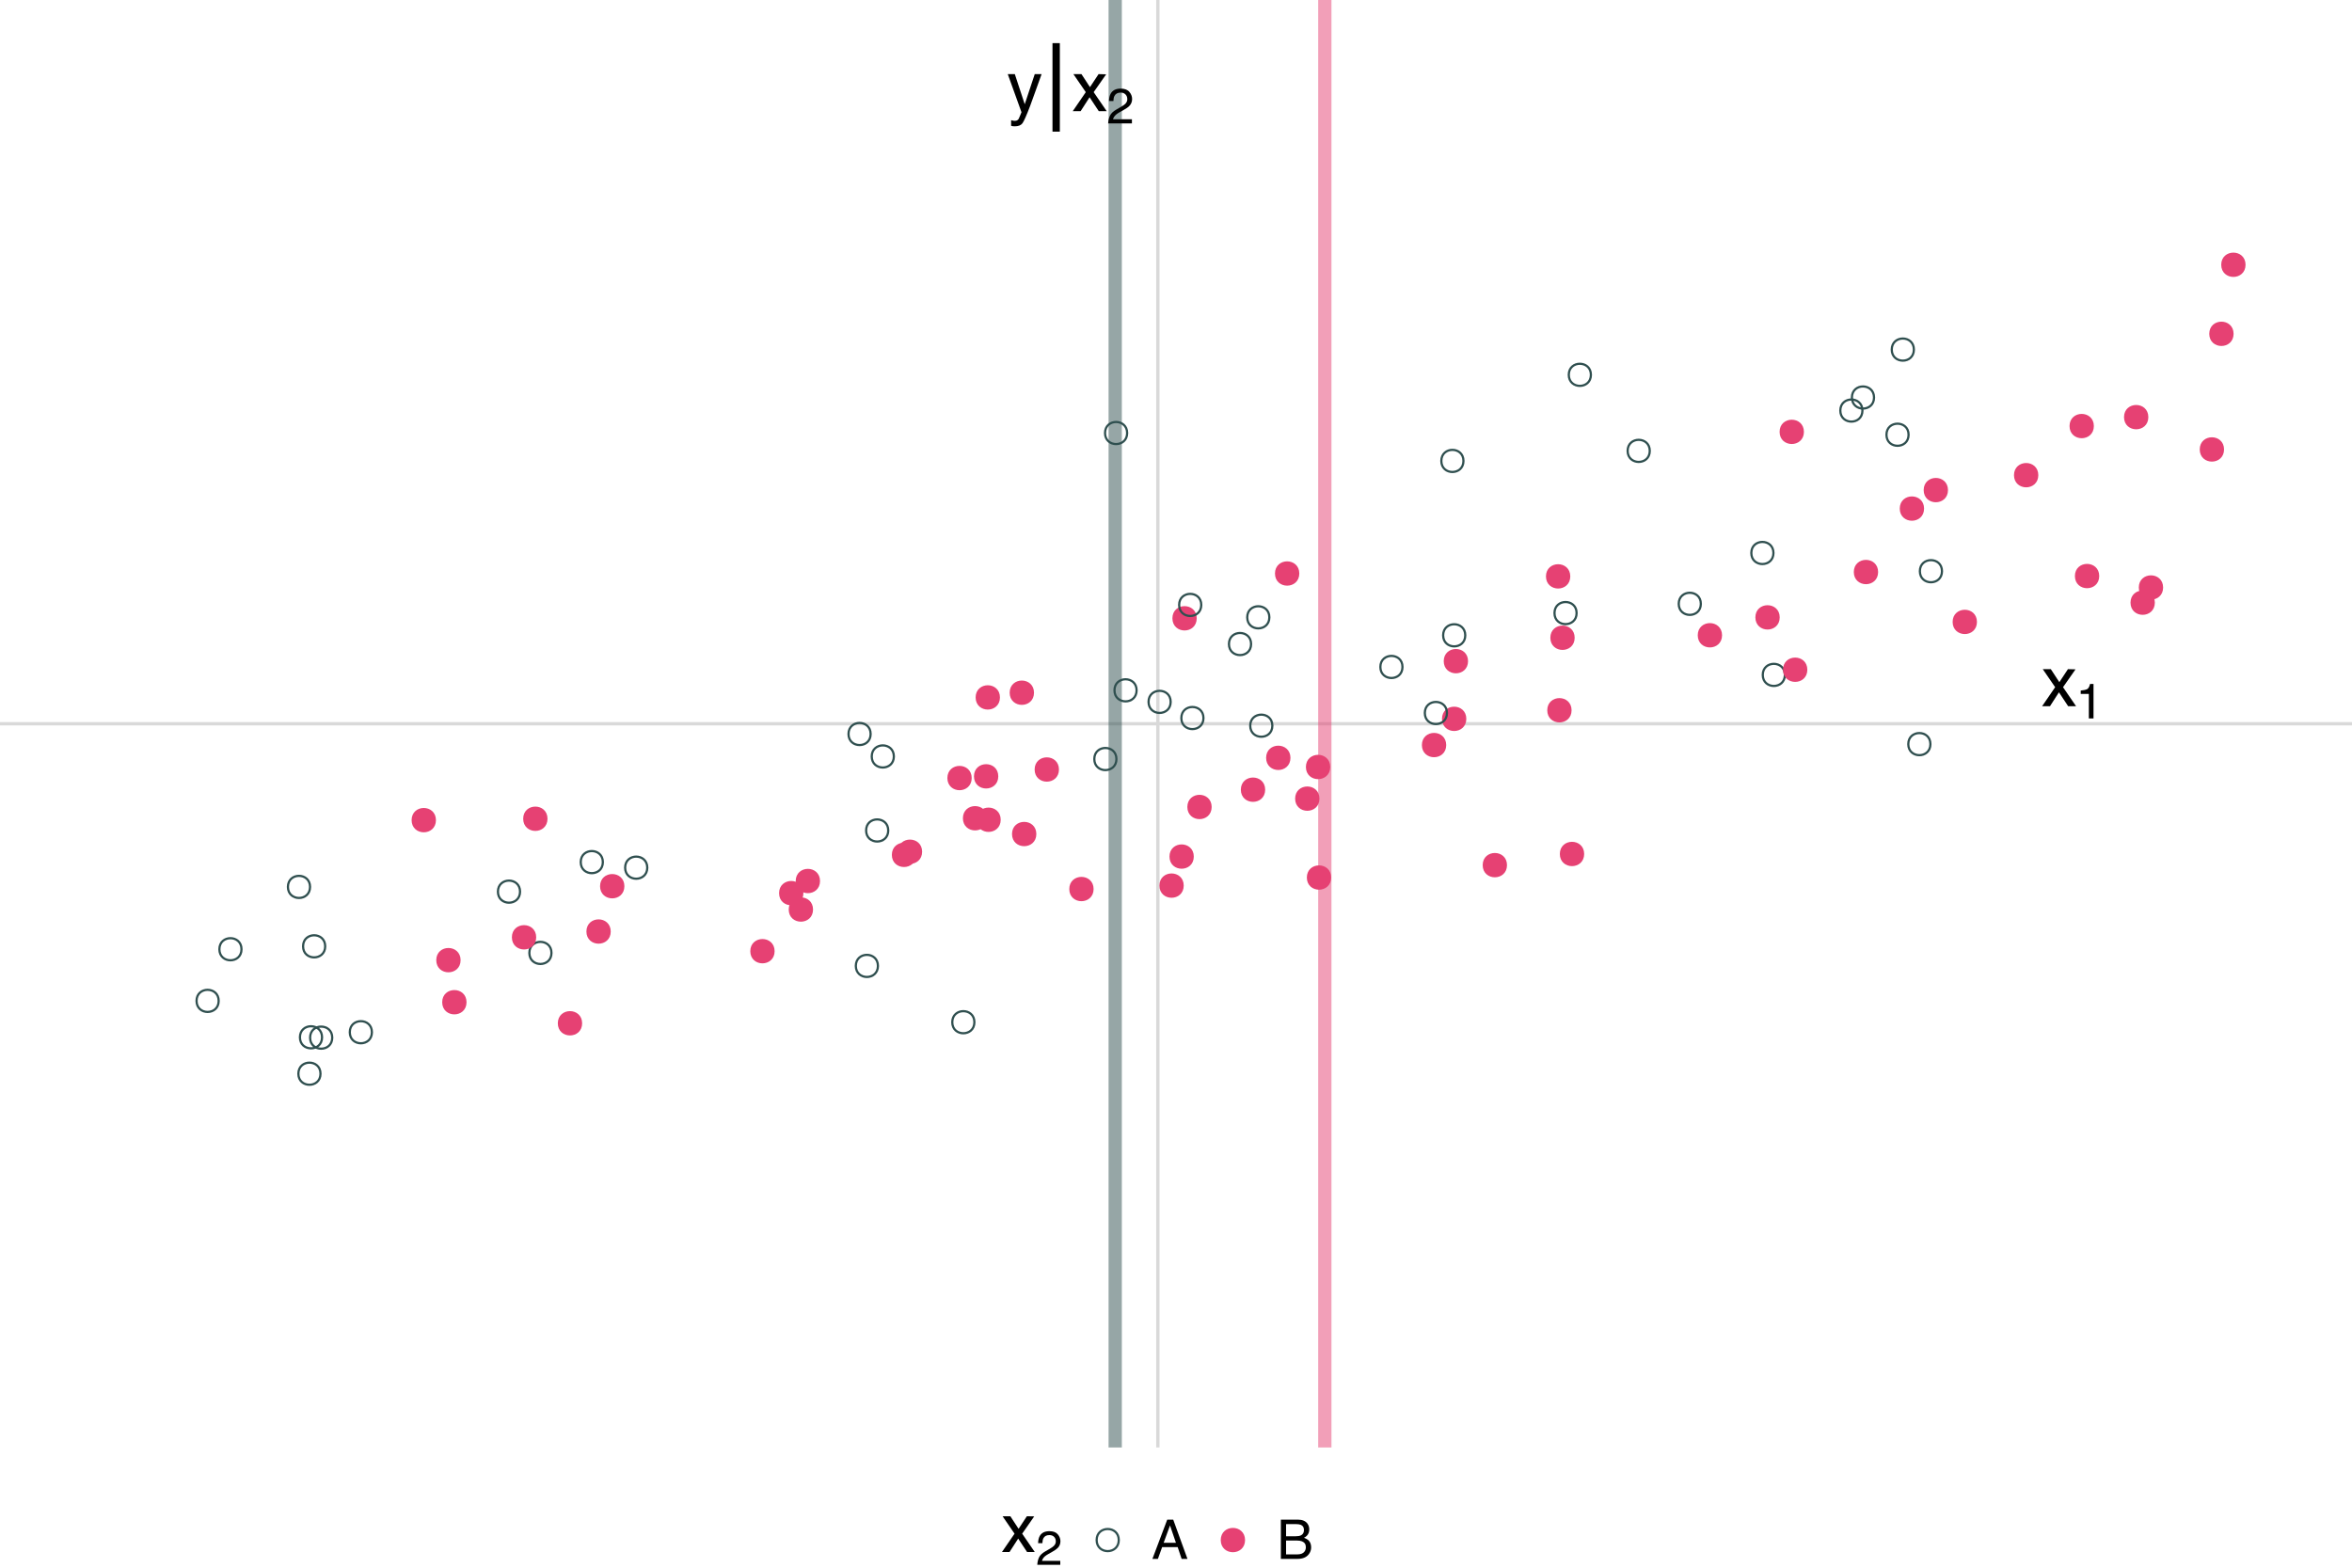 <?xml version="1.0" encoding="UTF-8"?>
<svg xmlns="http://www.w3.org/2000/svg" xmlns:xlink="http://www.w3.org/1999/xlink" width="756" height="504" viewBox="0 0 756 504">
<defs>
<g>
<g id="glyph-0-0">
<path d="M 0.734 0 L 0.734 -16.328 L 13.688 -16.328 L 13.688 0 Z M 11.656 -2.047 L 11.656 -14.281 L 2.781 -14.281 L 2.781 -2.047 Z M 11.656 -2.047 "/>
</g>
<g id="glyph-0-1">
<path d="M 8.906 -11.906 L 11.109 -11.906 C 10.828 -11.145 10.203 -9.406 9.234 -6.688 C 8.504 -4.633 7.898 -2.961 7.422 -1.672 C 6.266 1.359 5.445 3.207 4.969 3.875 C 4.488 4.539 3.672 4.875 2.516 4.875 C 2.234 4.875 2.016 4.863 1.859 4.844 C 1.711 4.82 1.531 4.781 1.312 4.719 L 1.312 2.906 C 1.656 3 1.906 3.055 2.062 3.078 C 2.219 3.098 2.359 3.109 2.484 3.109 C 2.848 3.109 3.117 3.047 3.297 2.922 C 3.473 2.805 3.617 2.66 3.734 2.484 C 3.773 2.422 3.91 2.113 4.141 1.562 C 4.367 1.02 4.535 0.613 4.641 0.344 L 0.234 -11.906 L 2.5 -11.906 L 5.688 -2.219 Z M 5.688 -12.188 Z M 5.688 -12.188 "/>
</g>
<g id="glyph-0-2">
<path d="M 0.328 -11.906 L 2.922 -11.906 L 5.656 -7.719 L 8.422 -11.906 L 10.859 -11.844 L 6.844 -6.109 L 11.031 0 L 8.484 0 L 5.531 -4.469 L 2.656 0 L 0.125 0 L 4.312 -6.109 Z M 0.328 -11.906 "/>
</g>
<g id="glyph-1-0">
<path d="M 1.422 5.031 L 1.422 -20.062 L 15.641 -20.062 L 15.641 5.031 Z M 3.016 3.453 L 14.062 3.453 L 14.062 -18.469 L 3.016 -18.469 Z M 3.016 3.453 "/>
</g>
<g id="glyph-1-1">
<path d="M 5.969 -21.75 L 5.969 6.703 L 3.609 6.703 L 3.609 -21.75 Z M 5.969 -21.75 "/>
</g>
<g id="glyph-2-0">
<path d="M 0.516 0 L 0.516 -11.438 L 9.594 -11.438 L 9.594 0 Z M 8.156 -1.438 L 8.156 -10 L 1.953 -10 L 1.953 -1.438 Z M 8.156 -1.438 "/>
</g>
<g id="glyph-2-1">
<path d="M 0.5 0 C 0.551 -0.957 0.75 -1.789 1.094 -2.5 C 1.438 -3.219 2.109 -3.863 3.109 -4.438 L 4.609 -5.312 C 5.273 -5.695 5.742 -6.023 6.016 -6.297 C 6.441 -6.734 6.656 -7.227 6.656 -7.781 C 6.656 -8.426 6.457 -8.941 6.062 -9.328 C 5.676 -9.711 5.16 -9.906 4.516 -9.906 C 3.555 -9.906 2.891 -9.539 2.516 -8.812 C 2.316 -8.414 2.207 -7.875 2.188 -7.188 L 0.766 -7.188 C 0.785 -8.156 0.969 -8.945 1.312 -9.562 C 1.914 -10.645 2.984 -11.188 4.516 -11.188 C 5.797 -11.188 6.727 -10.836 7.312 -10.141 C 7.906 -9.453 8.203 -8.688 8.203 -7.844 C 8.203 -6.945 7.891 -6.188 7.266 -5.562 C 6.898 -5.188 6.25 -4.738 5.312 -4.219 L 4.234 -3.625 C 3.734 -3.344 3.336 -3.078 3.047 -2.828 C 2.523 -2.367 2.195 -1.867 2.062 -1.328 L 8.141 -1.328 L 8.141 0 Z M 0.5 0 "/>
</g>
<g id="glyph-2-2">
<path d="M 1.531 -7.891 L 1.531 -8.969 C 2.539 -9.062 3.242 -9.223 3.641 -9.453 C 4.035 -9.691 4.332 -10.238 4.531 -11.094 L 5.641 -11.094 L 5.641 0 L 4.141 0 L 4.141 -7.891 Z M 1.531 -7.891 "/>
</g>
<g id="glyph-3-0">
<path d="M 0.703 0 L 0.703 -15.781 L 13.234 -15.781 L 13.234 0 Z M 11.266 -1.984 L 11.266 -13.797 L 2.688 -13.797 L 2.688 -1.984 Z M 11.266 -1.984 "/>
</g>
<g id="glyph-3-1">
<path d="M 0.328 -11.5 L 2.828 -11.5 L 5.469 -7.453 L 8.141 -11.5 L 10.5 -11.453 L 6.625 -5.891 L 10.672 0 L 8.203 0 L 5.344 -4.312 L 2.562 0 L 0.125 0 L 4.172 -5.891 Z M 0.328 -11.5 "/>
</g>
<g id="glyph-4-0">
<path d="M 0.5 0 L 0.5 -11.047 L 9.266 -11.047 L 9.266 0 Z M 7.891 -1.391 L 7.891 -9.672 L 1.875 -9.672 L 1.875 -1.391 Z M 7.891 -1.391 "/>
</g>
<g id="glyph-4-1">
<path d="M 0.484 0 C 0.535 -0.926 0.727 -1.734 1.062 -2.422 C 1.395 -3.109 2.047 -3.734 3.016 -4.297 L 4.453 -5.125 C 5.098 -5.5 5.551 -5.82 5.812 -6.094 C 6.227 -6.508 6.438 -6.984 6.438 -7.516 C 6.438 -8.148 6.242 -8.648 5.859 -9.016 C 5.484 -9.379 4.984 -9.562 4.359 -9.562 C 3.43 -9.562 2.789 -9.211 2.438 -8.516 C 2.25 -8.141 2.145 -7.617 2.125 -6.953 L 0.75 -6.953 C 0.758 -7.891 0.93 -8.656 1.266 -9.25 C 1.848 -10.289 2.883 -10.812 4.375 -10.812 C 5.602 -10.812 6.5 -10.477 7.062 -9.812 C 7.633 -9.145 7.922 -8.398 7.922 -7.578 C 7.922 -6.711 7.617 -5.977 7.016 -5.375 C 6.66 -5.02 6.031 -4.586 5.125 -4.078 L 4.094 -3.5 C 3.602 -3.227 3.219 -2.973 2.938 -2.734 C 2.438 -2.297 2.125 -1.812 2 -1.281 L 7.875 -1.281 L 7.875 0 Z M 0.484 0 "/>
</g>
<g id="glyph-5-0">
<path d="M 0.562 0 L 0.562 -12.625 L 10.578 -12.625 L 10.578 0 Z M 9 -1.578 L 9 -11.031 L 2.141 -11.031 L 2.141 -1.578 Z M 9 -1.578 "/>
</g>
<g id="glyph-5-1">
<path d="M 7.812 -5.172 L 5.906 -10.75 L 3.859 -5.172 Z M 5.016 -12.625 L 6.938 -12.625 L 11.516 0 L 9.641 0 L 8.375 -3.781 L 3.375 -3.781 L 2.016 0 L 0.25 0 Z M 5.016 -12.625 "/>
</g>
<g id="glyph-5-2">
<path d="M 6.078 -7.281 C 6.805 -7.281 7.367 -7.379 7.766 -7.578 C 8.398 -7.898 8.719 -8.469 8.719 -9.281 C 8.719 -10.113 8.379 -10.672 7.703 -10.953 C 7.328 -11.109 6.766 -11.188 6.016 -11.188 L 2.969 -11.188 L 2.969 -7.281 Z M 6.656 -1.453 C 7.707 -1.453 8.457 -1.758 8.906 -2.375 C 9.188 -2.758 9.328 -3.223 9.328 -3.766 C 9.328 -4.68 8.914 -5.305 8.094 -5.641 C 7.656 -5.816 7.078 -5.906 6.359 -5.906 L 2.969 -5.906 L 2.969 -1.453 Z M 1.297 -12.625 L 6.719 -12.625 C 8.195 -12.625 9.25 -12.18 9.875 -11.297 C 10.238 -10.773 10.422 -10.176 10.422 -9.5 C 10.422 -8.695 10.191 -8.039 9.734 -7.531 C 9.504 -7.258 9.172 -7.016 8.734 -6.797 C 9.379 -6.547 9.863 -6.27 10.188 -5.969 C 10.75 -5.414 11.031 -4.656 11.031 -3.688 C 11.031 -2.875 10.773 -2.141 10.266 -1.484 C 9.504 -0.492 8.289 0 6.625 0 L 1.297 0 Z M 1.297 -12.625 "/>
</g>
</g>
<clipPath id="clip-0">
<path clip-rule="nonzero" d="M 371 0 L 373 0 L 373 465.344 L 371 465.344 Z M 371 0 "/>
</clipPath>
<clipPath id="clip-1">
<path clip-rule="nonzero" d="M 356 0 L 361 0 L 361 465.344 L 356 465.344 Z M 356 0 "/>
</clipPath>
<clipPath id="clip-2">
<path clip-rule="nonzero" d="M 423 0 L 428 0 L 428 465.344 L 423 465.344 Z M 423 0 "/>
</clipPath>
</defs>
<rect x="-75.6" y="-50.4" width="907.2" height="604.8" fill="rgb(100%, 100%, 100%)" fill-opacity="1"/>
<path fill="none" stroke-width="1.067" stroke-linecap="butt" stroke-linejoin="round" stroke="rgb(85.098%, 85.098%, 85.098%)" stroke-opacity="1" stroke-miterlimit="10" d="M -11.66 232.672 L 756 232.672 "/>
<g clip-path="url(#clip-0)">
<path fill="none" stroke-width="1.067" stroke-linecap="butt" stroke-linejoin="round" stroke="rgb(85.098%, 85.098%, 85.098%)" stroke-opacity="1" stroke-miterlimit="10" d="M 372.168 465.344 L 372.168 0 "/>
</g>
<g clip-path="url(#clip-1)">
<path fill="none" stroke-width="4.268" stroke-linecap="butt" stroke-linejoin="round" stroke="rgb(18.431%, 30.98%, 30.98%)" stroke-opacity="0.502" stroke-miterlimit="10" d="M 358.457 465.344 L 358.457 0 "/>
</g>
<g clip-path="url(#clip-2)">
<path fill="none" stroke-width="4.268" stroke-linecap="butt" stroke-linejoin="round" stroke="rgb(90.196%, 25.49%, 45.098%)" stroke-opacity="0.502" stroke-miterlimit="10" d="M 425.836 465.344 L 425.836 0 "/>
</g>
<path fill-rule="nonzero" fill="rgb(90.196%, 25.49%, 45.098%)" fill-opacity="1" stroke-width="0.709" stroke-linecap="round" stroke-linejoin="round" stroke="rgb(90.196%, 25.49%, 45.098%)" stroke-opacity="1" stroke-miterlimit="10" d="M 147.695 308.684 C 147.695 313.422 140.582 313.422 140.582 308.684 C 140.582 303.941 147.695 303.941 147.695 308.684 "/>
<path fill-rule="nonzero" fill="rgb(90.196%, 25.49%, 45.098%)" fill-opacity="1" stroke-width="0.709" stroke-linecap="round" stroke-linejoin="round" stroke="rgb(90.196%, 25.49%, 45.098%)" stroke-opacity="1" stroke-miterlimit="10" d="M 464.5 239.531 C 464.5 244.273 457.391 244.273 457.391 239.531 C 457.391 234.793 464.5 234.793 464.5 239.531 "/>
<path fill-rule="nonzero" fill="rgb(90.196%, 25.49%, 45.098%)" fill-opacity="1" stroke-width="0.709" stroke-linecap="round" stroke-linejoin="round" stroke="rgb(90.196%, 25.49%, 45.098%)" stroke-opacity="1" stroke-miterlimit="10" d="M 294.129 274.832 C 294.129 279.57 287.02 279.57 287.02 274.832 C 287.02 270.09 294.129 270.09 294.129 274.832 "/>
<path fill-rule="nonzero" fill="rgb(90.196%, 25.49%, 45.098%)" fill-opacity="1" stroke-width="0.709" stroke-linecap="round" stroke-linejoin="round" stroke="rgb(90.196%, 25.49%, 45.098%)" stroke-opacity="1" stroke-miterlimit="10" d="M 248.629 305.801 C 248.629 310.539 241.52 310.539 241.52 305.801 C 241.52 301.059 248.629 301.059 248.629 305.801 "/>
<path fill="none" stroke-width="0.709" stroke-linecap="round" stroke-linejoin="round" stroke="rgb(18.431%, 30.98%, 30.98%)" stroke-opacity="1" stroke-miterlimit="10" d="M 106.789 333.594 C 106.789 338.336 99.676 338.336 99.676 333.594 C 99.676 328.855 106.789 328.855 106.789 333.594 "/>
<path fill-rule="nonzero" fill="rgb(90.196%, 25.49%, 45.098%)" fill-opacity="1" stroke-width="0.709" stroke-linecap="round" stroke-linejoin="round" stroke="rgb(90.196%, 25.49%, 45.098%)" stroke-opacity="1" stroke-miterlimit="10" d="M 321.301 263.543 C 321.301 268.285 314.191 268.285 314.191 263.543 C 314.191 258.805 321.301 258.805 321.301 263.543 "/>
<path fill="none" stroke-width="0.709" stroke-linecap="round" stroke-linejoin="round" stroke="rgb(18.431%, 30.98%, 30.98%)" stroke-opacity="1" stroke-miterlimit="10" d="M 119.543 331.852 C 119.543 336.594 112.434 336.594 112.434 331.852 C 112.434 327.113 119.543 327.113 119.543 331.852 "/>
<path fill="none" stroke-width="0.709" stroke-linecap="round" stroke-linejoin="round" stroke="rgb(18.431%, 30.98%, 30.98%)" stroke-opacity="1" stroke-miterlimit="10" d="M 104.527 304.238 C 104.527 308.977 97.418 308.977 97.418 304.238 C 97.418 299.496 104.527 299.496 104.527 304.238 "/>
<path fill="none" stroke-width="0.709" stroke-linecap="round" stroke-linejoin="round" stroke="rgb(18.431%, 30.98%, 30.98%)" stroke-opacity="1" stroke-miterlimit="10" d="M 287.312 243.195 C 287.312 247.934 280.203 247.934 280.203 243.195 C 280.203 238.453 287.312 238.453 287.312 243.195 "/>
<path fill-rule="nonzero" fill="rgb(90.196%, 25.49%, 45.098%)" fill-opacity="1" stroke-width="0.709" stroke-linecap="round" stroke-linejoin="round" stroke="rgb(90.196%, 25.49%, 45.098%)" stroke-opacity="1" stroke-miterlimit="10" d="M 149.602 322.207 C 149.602 326.945 142.488 326.945 142.488 322.207 C 142.488 317.465 149.602 317.465 149.602 322.207 "/>
<path fill-rule="nonzero" fill="rgb(90.196%, 25.49%, 45.098%)" fill-opacity="1" stroke-width="0.709" stroke-linecap="round" stroke-linejoin="round" stroke="rgb(90.196%, 25.49%, 45.098%)" stroke-opacity="1" stroke-miterlimit="10" d="M 553.164 204.234 C 553.164 208.973 546.055 208.973 546.055 204.234 C 546.055 199.492 553.164 199.492 553.164 204.234 "/>
<path fill-rule="nonzero" fill="rgb(90.196%, 25.49%, 45.098%)" fill-opacity="1" stroke-width="0.709" stroke-linecap="round" stroke-linejoin="round" stroke="rgb(90.196%, 25.49%, 45.098%)" stroke-opacity="1" stroke-miterlimit="10" d="M 186.762 328.98 C 186.762 333.719 179.652 333.719 179.652 328.98 C 179.652 324.238 186.762 324.238 186.762 328.98 "/>
<path fill-rule="nonzero" fill="rgb(90.196%, 25.49%, 45.098%)" fill-opacity="1" stroke-width="0.709" stroke-linecap="round" stroke-linejoin="round" stroke="rgb(90.196%, 25.49%, 45.098%)" stroke-opacity="1" stroke-miterlimit="10" d="M 694.934 188.879 C 694.934 193.617 687.824 193.617 687.824 188.879 C 687.824 184.137 694.934 184.137 694.934 188.879 "/>
<path fill="none" stroke-width="0.709" stroke-linecap="round" stroke-linejoin="round" stroke="rgb(18.431%, 30.98%, 30.98%)" stroke-opacity="1" stroke-miterlimit="10" d="M 99.656 285.133 C 99.656 289.875 92.547 289.875 92.547 285.133 C 92.547 280.395 99.656 280.395 99.656 285.133 "/>
<path fill-rule="nonzero" fill="rgb(90.196%, 25.49%, 45.098%)" fill-opacity="1" stroke-width="0.709" stroke-linecap="round" stroke-linejoin="round" stroke="rgb(90.196%, 25.49%, 45.098%)" stroke-opacity="1" stroke-miterlimit="10" d="M 257.879 287.137 C 257.879 291.879 250.77 291.879 250.77 287.137 C 250.77 282.395 257.879 282.395 257.879 287.137 "/>
<path fill-rule="nonzero" fill="rgb(90.196%, 25.49%, 45.098%)" fill-opacity="1" stroke-width="0.709" stroke-linecap="round" stroke-linejoin="round" stroke="rgb(90.196%, 25.49%, 45.098%)" stroke-opacity="1" stroke-miterlimit="10" d="M 672.672 136.977 C 672.672 141.719 665.562 141.719 665.562 136.977 C 665.562 132.238 672.672 132.238 672.672 136.977 "/>
<path fill-rule="nonzero" fill="rgb(90.196%, 25.49%, 45.098%)" fill-opacity="1" stroke-width="0.709" stroke-linecap="round" stroke-linejoin="round" stroke="rgb(90.196%, 25.49%, 45.098%)" stroke-opacity="1" stroke-miterlimit="10" d="M 692.273 193.75 C 692.273 198.492 685.16 198.492 685.16 193.75 C 685.16 189.012 692.273 189.012 692.273 193.75 "/>
<path fill="none" stroke-width="0.709" stroke-linecap="round" stroke-linejoin="round" stroke="rgb(18.431%, 30.98%, 30.98%)" stroke-opacity="1" stroke-miterlimit="10" d="M 193.773 277.164 C 193.773 281.902 186.664 281.902 186.664 277.164 C 186.664 272.422 193.773 272.422 193.773 277.164 "/>
<path fill-rule="nonzero" fill="rgb(90.196%, 25.49%, 45.098%)" fill-opacity="1" stroke-width="0.709" stroke-linecap="round" stroke-linejoin="round" stroke="rgb(90.196%, 25.49%, 45.098%)" stroke-opacity="1" stroke-miterlimit="10" d="M 200.344 284.91 C 200.344 289.652 193.23 289.652 193.23 284.91 C 193.23 280.168 200.344 280.168 200.344 284.91 "/>
<path fill-rule="nonzero" fill="rgb(90.196%, 25.49%, 45.098%)" fill-opacity="1" stroke-width="0.709" stroke-linecap="round" stroke-linejoin="round" stroke="rgb(90.196%, 25.49%, 45.098%)" stroke-opacity="1" stroke-miterlimit="10" d="M 603.328 183.902 C 603.328 188.645 596.219 188.645 596.219 183.902 C 596.219 179.164 603.328 179.164 603.328 183.902 "/>
<path fill-rule="nonzero" fill="rgb(90.196%, 25.49%, 45.098%)" fill-opacity="1" stroke-width="0.709" stroke-linecap="round" stroke-linejoin="round" stroke="rgb(90.196%, 25.49%, 45.098%)" stroke-opacity="1" stroke-miterlimit="10" d="M 571.695 198.48 C 571.695 203.223 564.582 203.223 564.582 198.48 C 564.582 193.742 571.695 193.742 571.695 198.48 "/>
<path fill-rule="nonzero" fill="rgb(90.196%, 25.49%, 45.098%)" fill-opacity="1" stroke-width="0.709" stroke-linecap="round" stroke-linejoin="round" stroke="rgb(90.196%, 25.49%, 45.098%)" stroke-opacity="1" stroke-miterlimit="10" d="M 674.398 185.195 C 674.398 189.938 667.289 189.938 667.289 185.195 C 667.289 180.457 674.398 180.457 674.398 185.195 "/>
<path fill-rule="nonzero" fill="rgb(90.196%, 25.49%, 45.098%)" fill-opacity="1" stroke-width="0.709" stroke-linecap="round" stroke-linejoin="round" stroke="rgb(90.196%, 25.49%, 45.098%)" stroke-opacity="1" stroke-miterlimit="10" d="M 721.43 85.121 C 721.43 89.863 714.32 89.863 714.32 85.121 C 714.32 80.383 721.43 80.383 721.43 85.121 "/>
<path fill-rule="nonzero" fill="rgb(90.196%, 25.49%, 45.098%)" fill-opacity="1" stroke-width="0.709" stroke-linecap="round" stroke-linejoin="round" stroke="rgb(90.196%, 25.49%, 45.098%)" stroke-opacity="1" stroke-miterlimit="10" d="M 690.184 134.105 C 690.184 138.848 683.074 138.848 683.074 134.105 C 683.074 129.367 690.184 129.367 690.184 134.105 "/>
<path fill-rule="nonzero" fill="rgb(90.196%, 25.49%, 45.098%)" fill-opacity="1" stroke-width="0.709" stroke-linecap="round" stroke-linejoin="round" stroke="rgb(90.196%, 25.49%, 45.098%)" stroke-opacity="1" stroke-miterlimit="10" d="M 417.281 184.379 C 417.281 189.117 410.168 189.117 410.168 184.379 C 410.168 179.637 417.281 179.637 417.281 184.379 "/>
<path fill-rule="nonzero" fill="rgb(90.196%, 25.49%, 45.098%)" fill-opacity="1" stroke-width="0.709" stroke-linecap="round" stroke-linejoin="round" stroke="rgb(90.196%, 25.49%, 45.098%)" stroke-opacity="1" stroke-miterlimit="10" d="M 296.043 273.824 C 296.043 278.566 288.934 278.566 288.934 273.824 C 288.934 269.086 296.043 269.086 296.043 273.824 "/>
<path fill="none" stroke-width="0.709" stroke-linecap="round" stroke-linejoin="round" stroke="rgb(18.431%, 30.98%, 30.98%)" stroke-opacity="1" stroke-miterlimit="10" d="M 177.258 306.355 C 177.258 311.098 170.148 311.098 170.148 306.355 C 170.148 301.617 177.258 301.617 177.258 306.355 "/>
<path fill-rule="nonzero" fill="rgb(90.196%, 25.49%, 45.098%)" fill-opacity="1" stroke-width="0.709" stroke-linecap="round" stroke-linejoin="round" stroke="rgb(90.196%, 25.49%, 45.098%)" stroke-opacity="1" stroke-miterlimit="10" d="M 427.52 282.121 C 427.52 286.863 420.41 286.863 420.41 282.121 C 420.41 277.383 427.52 277.383 427.52 282.121 "/>
<path fill-rule="nonzero" fill="rgb(90.196%, 25.49%, 45.098%)" fill-opacity="1" stroke-width="0.709" stroke-linecap="round" stroke-linejoin="round" stroke="rgb(90.196%, 25.49%, 45.098%)" stroke-opacity="1" stroke-miterlimit="10" d="M 423.758 256.758 C 423.758 261.496 416.648 261.496 416.648 256.758 C 416.648 252.016 423.758 252.016 423.758 256.758 "/>
<path fill-rule="nonzero" fill="rgb(90.196%, 25.49%, 45.098%)" fill-opacity="1" stroke-width="0.709" stroke-linecap="round" stroke-linejoin="round" stroke="rgb(90.196%, 25.49%, 45.098%)" stroke-opacity="1" stroke-miterlimit="10" d="M 316.973 263.062 C 316.973 267.805 309.859 267.805 309.859 263.062 C 309.859 258.324 316.973 258.324 316.973 263.062 "/>
<path fill="none" stroke-width="0.709" stroke-linecap="round" stroke-linejoin="round" stroke="rgb(18.431%, 30.98%, 30.98%)" stroke-opacity="1" stroke-miterlimit="10" d="M 602.367 127.797 C 602.367 132.539 595.258 132.539 595.258 127.797 C 595.258 123.059 602.367 123.059 602.367 127.797 "/>
<path fill-rule="nonzero" fill="rgb(90.196%, 25.49%, 45.098%)" fill-opacity="1" stroke-width="0.709" stroke-linecap="round" stroke-linejoin="round" stroke="rgb(90.196%, 25.49%, 45.098%)" stroke-opacity="1" stroke-miterlimit="10" d="M 505.789 205.035 C 505.789 209.777 498.68 209.777 498.68 205.035 C 498.68 200.297 505.789 200.297 505.789 205.035 "/>
<path fill="none" stroke-width="0.709" stroke-linecap="round" stroke-linejoin="round" stroke="rgb(18.431%, 30.98%, 30.98%)" stroke-opacity="1" stroke-miterlimit="10" d="M 103.016 345.191 C 103.016 349.93 95.906 349.93 95.906 345.191 C 95.906 340.449 103.016 340.449 103.016 345.191 "/>
<path fill="none" stroke-width="0.709" stroke-linecap="round" stroke-linejoin="round" stroke="rgb(18.431%, 30.98%, 30.98%)" stroke-opacity="1" stroke-miterlimit="10" d="M 279.844 235.977 C 279.844 240.715 272.734 240.715 272.734 235.977 C 272.734 231.234 279.844 231.234 279.844 235.977 "/>
<path fill="none" stroke-width="0.709" stroke-linecap="round" stroke-linejoin="round" stroke="rgb(18.431%, 30.98%, 30.98%)" stroke-opacity="1" stroke-miterlimit="10" d="M 573.711 216.977 C 573.711 221.715 566.602 221.715 566.602 216.977 C 566.602 212.234 573.711 212.234 573.711 216.977 "/>
<path fill-rule="nonzero" fill="rgb(90.196%, 25.49%, 45.098%)" fill-opacity="1" stroke-width="0.709" stroke-linecap="round" stroke-linejoin="round" stroke="rgb(90.196%, 25.49%, 45.098%)" stroke-opacity="1" stroke-miterlimit="10" d="M 406.309 253.879 C 406.309 258.621 399.195 258.621 399.195 253.879 C 399.195 249.141 406.309 249.141 406.309 253.879 "/>
<path fill="none" stroke-width="0.709" stroke-linecap="round" stroke-linejoin="round" stroke="rgb(18.431%, 30.98%, 30.98%)" stroke-opacity="1" stroke-miterlimit="10" d="M 570.035 177.781 C 570.035 182.523 562.926 182.523 562.926 177.781 C 562.926 173.043 570.035 173.043 570.035 177.781 "/>
<path fill-rule="nonzero" fill="rgb(90.196%, 25.49%, 45.098%)" fill-opacity="1" stroke-width="0.709" stroke-linecap="round" stroke-linejoin="round" stroke="rgb(90.196%, 25.49%, 45.098%)" stroke-opacity="1" stroke-miterlimit="10" d="M 484.039 278.137 C 484.039 282.875 476.93 282.875 476.93 278.137 C 476.93 273.395 484.039 273.395 484.039 278.137 "/>
<path fill-rule="nonzero" fill="rgb(90.196%, 25.49%, 45.098%)" fill-opacity="1" stroke-width="0.709" stroke-linecap="round" stroke-linejoin="round" stroke="rgb(90.196%, 25.49%, 45.098%)" stroke-opacity="1" stroke-miterlimit="10" d="M 504.379 185.301 C 504.379 190.039 497.27 190.039 497.27 185.301 C 497.27 180.559 504.379 180.559 504.379 185.301 "/>
<path fill="none" stroke-width="0.709" stroke-linecap="round" stroke-linejoin="round" stroke="rgb(18.431%, 30.98%, 30.98%)" stroke-opacity="1" stroke-miterlimit="10" d="M 546.699 194.125 C 546.699 198.863 539.59 198.863 539.59 194.125 C 539.59 189.383 546.699 189.383 546.699 194.125 "/>
<path fill-rule="nonzero" fill="rgb(90.196%, 25.49%, 45.098%)" fill-opacity="1" stroke-width="0.709" stroke-linecap="round" stroke-linejoin="round" stroke="rgb(90.196%, 25.49%, 45.098%)" stroke-opacity="1" stroke-miterlimit="10" d="M 427.219 246.582 C 427.219 251.32 420.109 251.32 420.109 246.582 C 420.109 241.84 427.219 241.84 427.219 246.582 "/>
<path fill="none" stroke-width="0.709" stroke-linecap="round" stroke-linejoin="round" stroke="rgb(18.431%, 30.98%, 30.98%)" stroke-opacity="1" stroke-miterlimit="10" d="M 615.176 112.391 C 615.176 117.129 608.066 117.129 608.066 112.391 C 608.066 107.648 615.176 107.648 615.176 112.391 "/>
<path fill-rule="nonzero" fill="rgb(90.196%, 25.49%, 45.098%)" fill-opacity="1" stroke-width="0.709" stroke-linecap="round" stroke-linejoin="round" stroke="rgb(90.196%, 25.49%, 45.098%)" stroke-opacity="1" stroke-miterlimit="10" d="M 320.523 249.586 C 320.523 254.328 313.414 254.328 313.414 249.586 C 313.414 244.848 320.523 244.848 320.523 249.586 "/>
<path fill-rule="nonzero" fill="rgb(90.196%, 25.49%, 45.098%)" fill-opacity="1" stroke-width="0.709" stroke-linecap="round" stroke-linejoin="round" stroke="rgb(90.196%, 25.49%, 45.098%)" stroke-opacity="1" stroke-miterlimit="10" d="M 414.434 243.641 C 414.434 248.379 407.32 248.379 407.32 243.641 C 407.32 238.898 414.434 238.898 414.434 243.641 "/>
<path fill-rule="nonzero" fill="rgb(90.196%, 25.49%, 45.098%)" fill-opacity="1" stroke-width="0.709" stroke-linecap="round" stroke-linejoin="round" stroke="rgb(90.196%, 25.49%, 45.098%)" stroke-opacity="1" stroke-miterlimit="10" d="M 340.027 247.391 C 340.027 252.129 332.914 252.129 332.914 247.391 C 332.914 242.648 340.027 242.648 340.027 247.391 "/>
<path fill="none" stroke-width="0.709" stroke-linecap="round" stroke-linejoin="round" stroke="rgb(18.431%, 30.98%, 30.98%)" stroke-opacity="1" stroke-miterlimit="10" d="M 402.133 207.055 C 402.133 211.793 395.02 211.793 395.02 207.055 C 395.02 202.312 402.133 202.312 402.133 207.055 "/>
<path fill="none" stroke-width="0.709" stroke-linecap="round" stroke-linejoin="round" stroke="rgb(18.431%, 30.98%, 30.98%)" stroke-opacity="1" stroke-miterlimit="10" d="M 470.398 148.184 C 470.398 152.922 463.285 152.922 463.285 148.184 C 463.285 143.441 470.398 143.441 470.398 148.184 "/>
<path fill="none" stroke-width="0.709" stroke-linecap="round" stroke-linejoin="round" stroke="rgb(18.431%, 30.98%, 30.98%)" stroke-opacity="1" stroke-miterlimit="10" d="M 365.336 221.934 C 365.336 226.676 358.227 226.676 358.227 221.934 C 358.227 217.195 365.336 217.195 365.336 221.934 "/>
<path fill="none" stroke-width="0.709" stroke-linecap="round" stroke-linejoin="round" stroke="rgb(18.431%, 30.98%, 30.98%)" stroke-opacity="1" stroke-miterlimit="10" d="M 613.473 139.766 C 613.473 144.504 606.363 144.504 606.363 139.766 C 606.363 135.023 613.473 135.023 613.473 139.766 "/>
<path fill-rule="nonzero" fill="rgb(90.196%, 25.49%, 45.098%)" fill-opacity="1" stroke-width="0.709" stroke-linecap="round" stroke-linejoin="round" stroke="rgb(90.196%, 25.49%, 45.098%)" stroke-opacity="1" stroke-miterlimit="10" d="M 471.52 212.559 C 471.52 217.297 464.41 217.297 464.41 212.559 C 464.41 207.816 471.52 207.816 471.52 212.559 "/>
<path fill-rule="nonzero" fill="rgb(90.196%, 25.49%, 45.098%)" fill-opacity="1" stroke-width="0.709" stroke-linecap="round" stroke-linejoin="round" stroke="rgb(90.196%, 25.49%, 45.098%)" stroke-opacity="1" stroke-miterlimit="10" d="M 389.109 259.438 C 389.109 264.176 382 264.176 382 259.438 C 382 254.695 389.109 254.695 389.109 259.438 "/>
<path fill-rule="nonzero" fill="rgb(90.196%, 25.49%, 45.098%)" fill-opacity="1" stroke-width="0.709" stroke-linecap="round" stroke-linejoin="round" stroke="rgb(90.196%, 25.49%, 45.098%)" stroke-opacity="1" stroke-miterlimit="10" d="M 263.227 283.242 C 263.227 287.98 256.117 287.98 256.117 283.242 C 256.117 278.5 263.227 278.5 263.227 283.242 "/>
<path fill-rule="nonzero" fill="rgb(90.196%, 25.49%, 45.098%)" fill-opacity="1" stroke-width="0.709" stroke-linecap="round" stroke-linejoin="round" stroke="rgb(90.196%, 25.49%, 45.098%)" stroke-opacity="1" stroke-miterlimit="10" d="M 175.629 263.223 C 175.629 267.965 168.52 267.965 168.52 263.223 C 168.52 258.484 175.629 258.484 175.629 263.223 "/>
<path fill-rule="nonzero" fill="rgb(90.196%, 25.49%, 45.098%)" fill-opacity="1" stroke-width="0.709" stroke-linecap="round" stroke-linejoin="round" stroke="rgb(90.196%, 25.49%, 45.098%)" stroke-opacity="1" stroke-miterlimit="10" d="M 635.094 199.941 C 635.094 204.68 627.984 204.68 627.984 199.941 C 627.984 195.199 635.094 195.199 635.094 199.941 "/>
<path fill="none" stroke-width="0.709" stroke-linecap="round" stroke-linejoin="round" stroke="rgb(18.431%, 30.98%, 30.98%)" stroke-opacity="1" stroke-miterlimit="10" d="M 167.156 286.66 C 167.156 291.398 160.047 291.398 160.047 286.66 C 160.047 281.918 167.156 281.918 167.156 286.66 "/>
<path fill-rule="nonzero" fill="rgb(90.196%, 25.49%, 45.098%)" fill-opacity="1" stroke-width="0.709" stroke-linecap="round" stroke-linejoin="round" stroke="rgb(90.196%, 25.49%, 45.098%)" stroke-opacity="1" stroke-miterlimit="10" d="M 717.582 107.32 C 717.582 112.062 710.473 112.062 710.473 107.32 C 710.473 102.578 717.582 102.578 717.582 107.32 "/>
<path fill="none" stroke-width="0.709" stroke-linecap="round" stroke-linejoin="round" stroke="rgb(18.431%, 30.98%, 30.98%)" stroke-opacity="1" stroke-miterlimit="10" d="M 386.828 230.848 C 386.828 235.586 379.719 235.586 379.719 230.848 C 379.719 226.105 386.828 226.105 386.828 230.848 "/>
<path fill="none" stroke-width="0.709" stroke-linecap="round" stroke-linejoin="round" stroke="rgb(18.431%, 30.98%, 30.98%)" stroke-opacity="1" stroke-miterlimit="10" d="M 624.211 183.637 C 624.211 188.379 617.102 188.379 617.102 183.637 C 617.102 178.898 624.211 178.898 624.211 183.637 "/>
<path fill-rule="nonzero" fill="rgb(90.196%, 25.49%, 45.098%)" fill-opacity="1" stroke-width="0.709" stroke-linecap="round" stroke-linejoin="round" stroke="rgb(90.196%, 25.49%, 45.098%)" stroke-opacity="1" stroke-miterlimit="10" d="M 351.16 285.82 C 351.16 290.562 344.051 290.562 344.051 285.82 C 344.051 281.082 351.16 281.082 351.16 285.82 "/>
<path fill="none" stroke-width="0.709" stroke-linecap="round" stroke-linejoin="round" stroke="rgb(18.431%, 30.98%, 30.98%)" stroke-opacity="1" stroke-miterlimit="10" d="M 358.852 244.023 C 358.852 248.766 351.742 248.766 351.742 244.023 C 351.742 239.285 358.852 239.285 358.852 244.023 "/>
<path fill-rule="nonzero" fill="rgb(90.196%, 25.49%, 45.098%)" fill-opacity="1" stroke-width="0.709" stroke-linecap="round" stroke-linejoin="round" stroke="rgb(90.196%, 25.49%, 45.098%)" stroke-opacity="1" stroke-miterlimit="10" d="M 383.367 275.383 C 383.367 280.121 376.258 280.121 376.258 275.383 C 376.258 270.641 383.367 270.641 383.367 275.383 "/>
<path fill-rule="nonzero" fill="rgb(90.196%, 25.49%, 45.098%)" fill-opacity="1" stroke-width="0.709" stroke-linecap="round" stroke-linejoin="round" stroke="rgb(90.196%, 25.49%, 45.098%)" stroke-opacity="1" stroke-miterlimit="10" d="M 470.961 231.105 C 470.961 235.844 463.852 235.844 463.852 231.105 C 463.852 226.363 470.961 226.363 470.961 231.105 "/>
<path fill="none" stroke-width="0.709" stroke-linecap="round" stroke-linejoin="round" stroke="rgb(18.431%, 30.98%, 30.98%)" stroke-opacity="1" stroke-miterlimit="10" d="M 285.504 266.992 C 285.504 271.73 278.395 271.73 278.395 266.992 C 278.395 262.25 285.504 262.25 285.504 266.992 "/>
<path fill-rule="nonzero" fill="rgb(90.196%, 25.49%, 45.098%)" fill-opacity="1" stroke-width="0.709" stroke-linecap="round" stroke-linejoin="round" stroke="rgb(90.196%, 25.49%, 45.098%)" stroke-opacity="1" stroke-miterlimit="10" d="M 260.98 292.402 C 260.98 297.145 253.871 297.145 253.871 292.402 C 253.871 287.664 260.98 287.664 260.98 292.402 "/>
<path fill="none" stroke-width="0.709" stroke-linecap="round" stroke-linejoin="round" stroke="rgb(18.431%, 30.98%, 30.98%)" stroke-opacity="1" stroke-miterlimit="10" d="M 77.625 305.176 C 77.625 309.914 70.516 309.914 70.516 305.176 C 70.516 300.434 77.625 300.434 77.625 305.176 "/>
<path fill="none" stroke-width="0.709" stroke-linecap="round" stroke-linejoin="round" stroke="rgb(18.431%, 30.98%, 30.98%)" stroke-opacity="1" stroke-miterlimit="10" d="M 408.004 198.465 C 408.004 203.203 400.895 203.203 400.895 198.465 C 400.895 193.723 408.004 193.723 408.004 198.465 "/>
<path fill-rule="nonzero" fill="rgb(90.196%, 25.49%, 45.098%)" fill-opacity="1" stroke-width="0.709" stroke-linecap="round" stroke-linejoin="round" stroke="rgb(90.196%, 25.49%, 45.098%)" stroke-opacity="1" stroke-miterlimit="10" d="M 384.309 198.781 C 384.309 203.523 377.199 203.523 377.199 198.781 C 377.199 194.043 384.309 194.043 384.309 198.781 "/>
<path fill="none" stroke-width="0.709" stroke-linecap="round" stroke-linejoin="round" stroke="rgb(18.431%, 30.98%, 30.98%)" stroke-opacity="1" stroke-miterlimit="10" d="M 70.285 321.773 C 70.285 326.516 63.176 326.516 63.176 321.773 C 63.176 317.035 70.285 317.035 70.285 321.773 "/>
<path fill="none" stroke-width="0.709" stroke-linecap="round" stroke-linejoin="round" stroke="rgb(18.431%, 30.98%, 30.98%)" stroke-opacity="1" stroke-miterlimit="10" d="M 506.766 197.102 C 506.766 201.84 499.656 201.84 499.656 197.102 C 499.656 192.359 506.766 192.359 506.766 197.102 "/>
<path fill-rule="nonzero" fill="rgb(90.196%, 25.49%, 45.098%)" fill-opacity="1" stroke-width="0.709" stroke-linecap="round" stroke-linejoin="round" stroke="rgb(90.196%, 25.49%, 45.098%)" stroke-opacity="1" stroke-miterlimit="10" d="M 321.059 224.215 C 321.059 228.953 313.949 228.953 313.949 224.215 C 313.949 219.473 321.059 219.473 321.059 224.215 "/>
<path fill-rule="nonzero" fill="rgb(90.196%, 25.49%, 45.098%)" fill-opacity="1" stroke-width="0.709" stroke-linecap="round" stroke-linejoin="round" stroke="rgb(90.196%, 25.49%, 45.098%)" stroke-opacity="1" stroke-miterlimit="10" d="M 579.477 138.84 C 579.477 143.578 572.367 143.578 572.367 138.84 C 572.367 134.098 579.477 134.098 579.477 138.84 "/>
<path fill="none" stroke-width="0.709" stroke-linecap="round" stroke-linejoin="round" stroke="rgb(18.431%, 30.98%, 30.98%)" stroke-opacity="1" stroke-miterlimit="10" d="M 376.285 225.645 C 376.285 230.387 369.176 230.387 369.176 225.645 C 369.176 220.906 376.285 220.906 376.285 225.645 "/>
<path fill="none" stroke-width="0.709" stroke-linecap="round" stroke-linejoin="round" stroke="rgb(18.431%, 30.98%, 30.98%)" stroke-opacity="1" stroke-miterlimit="10" d="M 450.801 214.422 C 450.801 219.16 443.688 219.16 443.688 214.422 C 443.688 209.68 450.801 209.68 450.801 214.422 "/>
<path fill="none" stroke-width="0.709" stroke-linecap="round" stroke-linejoin="round" stroke="rgb(18.431%, 30.98%, 30.98%)" stroke-opacity="1" stroke-miterlimit="10" d="M 282.195 310.535 C 282.195 315.273 275.086 315.273 275.086 310.535 C 275.086 305.793 282.195 305.793 282.195 310.535 "/>
<path fill-rule="nonzero" fill="rgb(90.196%, 25.49%, 45.098%)" fill-opacity="1" stroke-width="0.709" stroke-linecap="round" stroke-linejoin="round" stroke="rgb(90.196%, 25.49%, 45.098%)" stroke-opacity="1" stroke-miterlimit="10" d="M 332.004 222.703 C 332.004 227.441 324.891 227.441 324.891 222.703 C 324.891 217.961 332.004 217.961 332.004 222.703 "/>
<path fill-rule="nonzero" fill="rgb(90.196%, 25.49%, 45.098%)" fill-opacity="1" stroke-width="0.709" stroke-linecap="round" stroke-linejoin="round" stroke="rgb(90.196%, 25.49%, 45.098%)" stroke-opacity="1" stroke-miterlimit="10" d="M 580.574 215.316 C 580.574 220.055 573.461 220.055 573.461 215.316 C 573.461 210.574 580.574 210.574 580.574 215.316 "/>
<path fill-rule="nonzero" fill="rgb(90.196%, 25.49%, 45.098%)" fill-opacity="1" stroke-width="0.709" stroke-linecap="round" stroke-linejoin="round" stroke="rgb(90.196%, 25.49%, 45.098%)" stroke-opacity="1" stroke-miterlimit="10" d="M 380.129 284.715 C 380.129 289.457 373.02 289.457 373.02 284.715 C 373.02 279.977 380.129 279.977 380.129 284.715 "/>
<path fill="none" stroke-width="0.709" stroke-linecap="round" stroke-linejoin="round" stroke="rgb(18.431%, 30.98%, 30.98%)" stroke-opacity="1" stroke-miterlimit="10" d="M 362.297 139.219 C 362.297 143.957 355.188 143.957 355.188 139.219 C 355.188 134.477 362.297 134.477 362.297 139.219 "/>
<path fill-rule="nonzero" fill="rgb(90.196%, 25.49%, 45.098%)" fill-opacity="1" stroke-width="0.709" stroke-linecap="round" stroke-linejoin="round" stroke="rgb(90.196%, 25.49%, 45.098%)" stroke-opacity="1" stroke-miterlimit="10" d="M 195.953 299.48 C 195.953 304.219 188.844 304.219 188.844 299.48 C 188.844 294.738 195.953 294.738 195.953 299.48 "/>
<path fill="none" stroke-width="0.709" stroke-linecap="round" stroke-linejoin="round" stroke="rgb(18.431%, 30.98%, 30.98%)" stroke-opacity="1" stroke-miterlimit="10" d="M 208.051 278.949 C 208.051 283.688 200.938 283.688 200.938 278.949 C 200.938 274.207 208.051 274.207 208.051 278.949 "/>
<path fill="none" stroke-width="0.709" stroke-linecap="round" stroke-linejoin="round" stroke="rgb(18.431%, 30.98%, 30.98%)" stroke-opacity="1" stroke-miterlimit="10" d="M 313.199 328.633 C 313.199 333.375 306.086 333.375 306.086 328.633 C 306.086 323.895 313.199 323.895 313.199 328.633 "/>
<path fill-rule="nonzero" fill="rgb(90.196%, 25.49%, 45.098%)" fill-opacity="1" stroke-width="0.709" stroke-linecap="round" stroke-linejoin="round" stroke="rgb(90.196%, 25.49%, 45.098%)" stroke-opacity="1" stroke-miterlimit="10" d="M 332.754 268.133 C 332.754 272.875 325.645 272.875 325.645 268.133 C 325.645 263.395 332.754 263.395 332.754 268.133 "/>
<path fill="none" stroke-width="0.709" stroke-linecap="round" stroke-linejoin="round" stroke="rgb(18.431%, 30.98%, 30.98%)" stroke-opacity="1" stroke-miterlimit="10" d="M 386.121 194.48 C 386.121 199.219 379.012 199.219 379.012 194.48 C 379.012 189.738 386.121 189.738 386.121 194.48 "/>
<path fill-rule="nonzero" fill="rgb(90.196%, 25.49%, 45.098%)" fill-opacity="1" stroke-width="0.709" stroke-linecap="round" stroke-linejoin="round" stroke="rgb(90.196%, 25.49%, 45.098%)" stroke-opacity="1" stroke-miterlimit="10" d="M 171.996 301.336 C 171.996 306.078 164.887 306.078 164.887 301.336 C 164.887 296.598 171.996 296.598 171.996 301.336 "/>
<path fill="none" stroke-width="0.709" stroke-linecap="round" stroke-linejoin="round" stroke="rgb(18.431%, 30.98%, 30.98%)" stroke-opacity="1" stroke-miterlimit="10" d="M 598.641 131.992 C 598.641 136.73 591.531 136.73 591.531 131.992 C 591.531 127.25 598.641 127.25 598.641 131.992 "/>
<path fill-rule="nonzero" fill="rgb(90.196%, 25.49%, 45.098%)" fill-opacity="1" stroke-width="0.709" stroke-linecap="round" stroke-linejoin="round" stroke="rgb(90.196%, 25.49%, 45.098%)" stroke-opacity="1" stroke-miterlimit="10" d="M 139.77 263.668 C 139.77 268.41 132.656 268.41 132.656 263.668 C 132.656 258.93 139.77 258.93 139.77 263.668 "/>
<path fill="none" stroke-width="0.709" stroke-linecap="round" stroke-linejoin="round" stroke="rgb(18.431%, 30.98%, 30.98%)" stroke-opacity="1" stroke-miterlimit="10" d="M 530.281 144.953 C 530.281 149.691 523.168 149.691 523.168 144.953 C 523.168 140.211 530.281 140.211 530.281 144.953 "/>
<path fill-rule="nonzero" fill="rgb(90.196%, 25.49%, 45.098%)" fill-opacity="1" stroke-width="0.709" stroke-linecap="round" stroke-linejoin="round" stroke="rgb(90.196%, 25.49%, 45.098%)" stroke-opacity="1" stroke-miterlimit="10" d="M 504.797 228.348 C 504.797 233.086 497.688 233.086 497.688 228.348 C 497.688 223.605 504.797 223.605 504.797 228.348 "/>
<path fill-rule="nonzero" fill="rgb(90.196%, 25.49%, 45.098%)" fill-opacity="1" stroke-width="0.709" stroke-linecap="round" stroke-linejoin="round" stroke="rgb(90.196%, 25.49%, 45.098%)" stroke-opacity="1" stroke-miterlimit="10" d="M 311.977 250.137 C 311.977 254.879 304.867 254.879 304.867 250.137 C 304.867 245.398 311.977 245.398 311.977 250.137 "/>
<path fill="none" stroke-width="0.709" stroke-linecap="round" stroke-linejoin="round" stroke="rgb(18.431%, 30.98%, 30.98%)" stroke-opacity="1" stroke-miterlimit="10" d="M 470.977 204.25 C 470.977 208.988 463.867 208.988 463.867 204.25 C 463.867 199.508 470.977 199.508 470.977 204.25 "/>
<path fill="none" stroke-width="0.709" stroke-linecap="round" stroke-linejoin="round" stroke="rgb(18.431%, 30.98%, 30.98%)" stroke-opacity="1" stroke-miterlimit="10" d="M 408.969 233.305 C 408.969 238.047 401.859 238.047 401.859 233.305 C 401.859 228.566 408.969 228.566 408.969 233.305 "/>
<path fill="none" stroke-width="0.709" stroke-linecap="round" stroke-linejoin="round" stroke="rgb(18.431%, 30.98%, 30.98%)" stroke-opacity="1" stroke-miterlimit="10" d="M 620.488 239.23 C 620.488 243.969 613.379 243.969 613.379 239.23 C 613.379 234.488 620.488 234.488 620.488 239.23 "/>
<path fill="none" stroke-width="0.709" stroke-linecap="round" stroke-linejoin="round" stroke="rgb(18.431%, 30.98%, 30.98%)" stroke-opacity="1" stroke-miterlimit="10" d="M 103.516 333.488 C 103.516 338.227 96.406 338.227 96.406 333.488 C 96.406 328.746 103.516 328.746 103.516 333.488 "/>
<path fill-rule="nonzero" fill="rgb(90.196%, 25.49%, 45.098%)" fill-opacity="1" stroke-width="0.709" stroke-linecap="round" stroke-linejoin="round" stroke="rgb(90.196%, 25.49%, 45.098%)" stroke-opacity="1" stroke-miterlimit="10" d="M 654.816 152.762 C 654.816 157.504 647.707 157.504 647.707 152.762 C 647.707 148.023 654.816 148.023 654.816 152.762 "/>
<path fill="none" stroke-width="0.709" stroke-linecap="round" stroke-linejoin="round" stroke="rgb(18.431%, 30.98%, 30.98%)" stroke-opacity="1" stroke-miterlimit="10" d="M 511.363 120.5 C 511.363 125.242 504.25 125.242 504.25 120.5 C 504.25 115.762 511.363 115.762 511.363 120.5 "/>
<path fill-rule="nonzero" fill="rgb(90.196%, 25.49%, 45.098%)" fill-opacity="1" stroke-width="0.709" stroke-linecap="round" stroke-linejoin="round" stroke="rgb(90.196%, 25.49%, 45.098%)" stroke-opacity="1" stroke-miterlimit="10" d="M 618.098 163.504 C 618.098 168.246 610.988 168.246 610.988 163.504 C 610.988 158.762 618.098 158.762 618.098 163.504 "/>
<path fill-rule="nonzero" fill="rgb(90.196%, 25.49%, 45.098%)" fill-opacity="1" stroke-width="0.709" stroke-linecap="round" stroke-linejoin="round" stroke="rgb(90.196%, 25.49%, 45.098%)" stroke-opacity="1" stroke-miterlimit="10" d="M 625.785 157.562 C 625.785 162.305 618.676 162.305 618.676 157.562 C 618.676 152.82 625.785 152.82 625.785 157.562 "/>
<path fill="none" stroke-width="0.709" stroke-linecap="round" stroke-linejoin="round" stroke="rgb(18.431%, 30.98%, 30.98%)" stroke-opacity="1" stroke-miterlimit="10" d="M 465.094 229.223 C 465.094 233.965 457.98 233.965 457.98 229.223 C 457.98 224.484 465.094 224.484 465.094 229.223 "/>
<path fill-rule="nonzero" fill="rgb(90.196%, 25.49%, 45.098%)" fill-opacity="1" stroke-width="0.709" stroke-linecap="round" stroke-linejoin="round" stroke="rgb(90.196%, 25.49%, 45.098%)" stroke-opacity="1" stroke-miterlimit="10" d="M 714.52 144.492 C 714.52 149.234 707.41 149.234 707.41 144.492 C 707.41 139.754 714.52 139.754 714.52 144.492 "/>
<path fill-rule="nonzero" fill="rgb(90.196%, 25.49%, 45.098%)" fill-opacity="1" stroke-width="0.709" stroke-linecap="round" stroke-linejoin="round" stroke="rgb(90.196%, 25.49%, 45.098%)" stroke-opacity="1" stroke-miterlimit="10" d="M 508.844 274.547 C 508.844 279.285 501.73 279.285 501.73 274.547 C 501.73 269.805 508.844 269.805 508.844 274.547 "/>
<g fill="rgb(0%, 0%, 0%)" fill-opacity="1">
<use xlink:href="#glyph-0-1" x="323.691" y="35.734"/>
</g>
<g fill="rgb(0%, 0%, 0%)" fill-opacity="1">
<use xlink:href="#glyph-1-1" x="334.691" y="35.617"/>
</g>
<g fill="rgb(0%, 0%, 0%)" fill-opacity="1">
<use xlink:href="#glyph-0-2" x="344.691" y="35.734"/>
</g>
<g fill="rgb(0%, 0%, 0%)" fill-opacity="1">
<use xlink:href="#glyph-2-1" x="355.691" y="39.675"/>
</g>
<g fill="rgb(0%, 0%, 0%)" fill-opacity="1">
<use xlink:href="#glyph-0-2" x="656.273" y="227.035"/>
</g>
<g fill="rgb(0%, 0%, 0%)" fill-opacity="1">
<use xlink:href="#glyph-2-2" x="667.273" y="230.976"/>
</g>
<g fill="rgb(0%, 0%, 0%)" fill-opacity="1">
<use xlink:href="#glyph-3-1" x="321.93" y="498.96"/>
</g>
<g fill="rgb(0%, 0%, 0%)" fill-opacity="1">
<use xlink:href="#glyph-4-1" x="332.93" y="503.076"/>
</g>
<path fill="none" stroke-width="0.709" stroke-linecap="round" stroke-linejoin="round" stroke="rgb(18.431%, 30.98%, 30.98%)" stroke-opacity="1" stroke-miterlimit="10" d="M 359.605 495.121 C 359.605 499.859 352.496 499.859 352.496 495.121 C 352.496 490.379 359.605 490.379 359.605 495.121 "/>
<path fill-rule="nonzero" fill="rgb(90.196%, 25.49%, 45.098%)" fill-opacity="1" stroke-width="0.709" stroke-linecap="round" stroke-linejoin="round" stroke="rgb(90.196%, 25.49%, 45.098%)" stroke-opacity="1" stroke-miterlimit="10" d="M 399.844 495.121 C 399.844 499.859 392.734 499.859 392.734 495.121 C 392.734 490.379 399.844 490.379 399.844 495.121 "/>
<g fill="rgb(0%, 0%, 0%)" fill-opacity="1">
<use xlink:href="#glyph-5-1" x="370.168" y="501.173"/>
</g>
<g fill="rgb(0%, 0%, 0%)" fill-opacity="1">
<use xlink:href="#glyph-5-2" x="410.41" y="501.173"/>
</g>
</svg>
